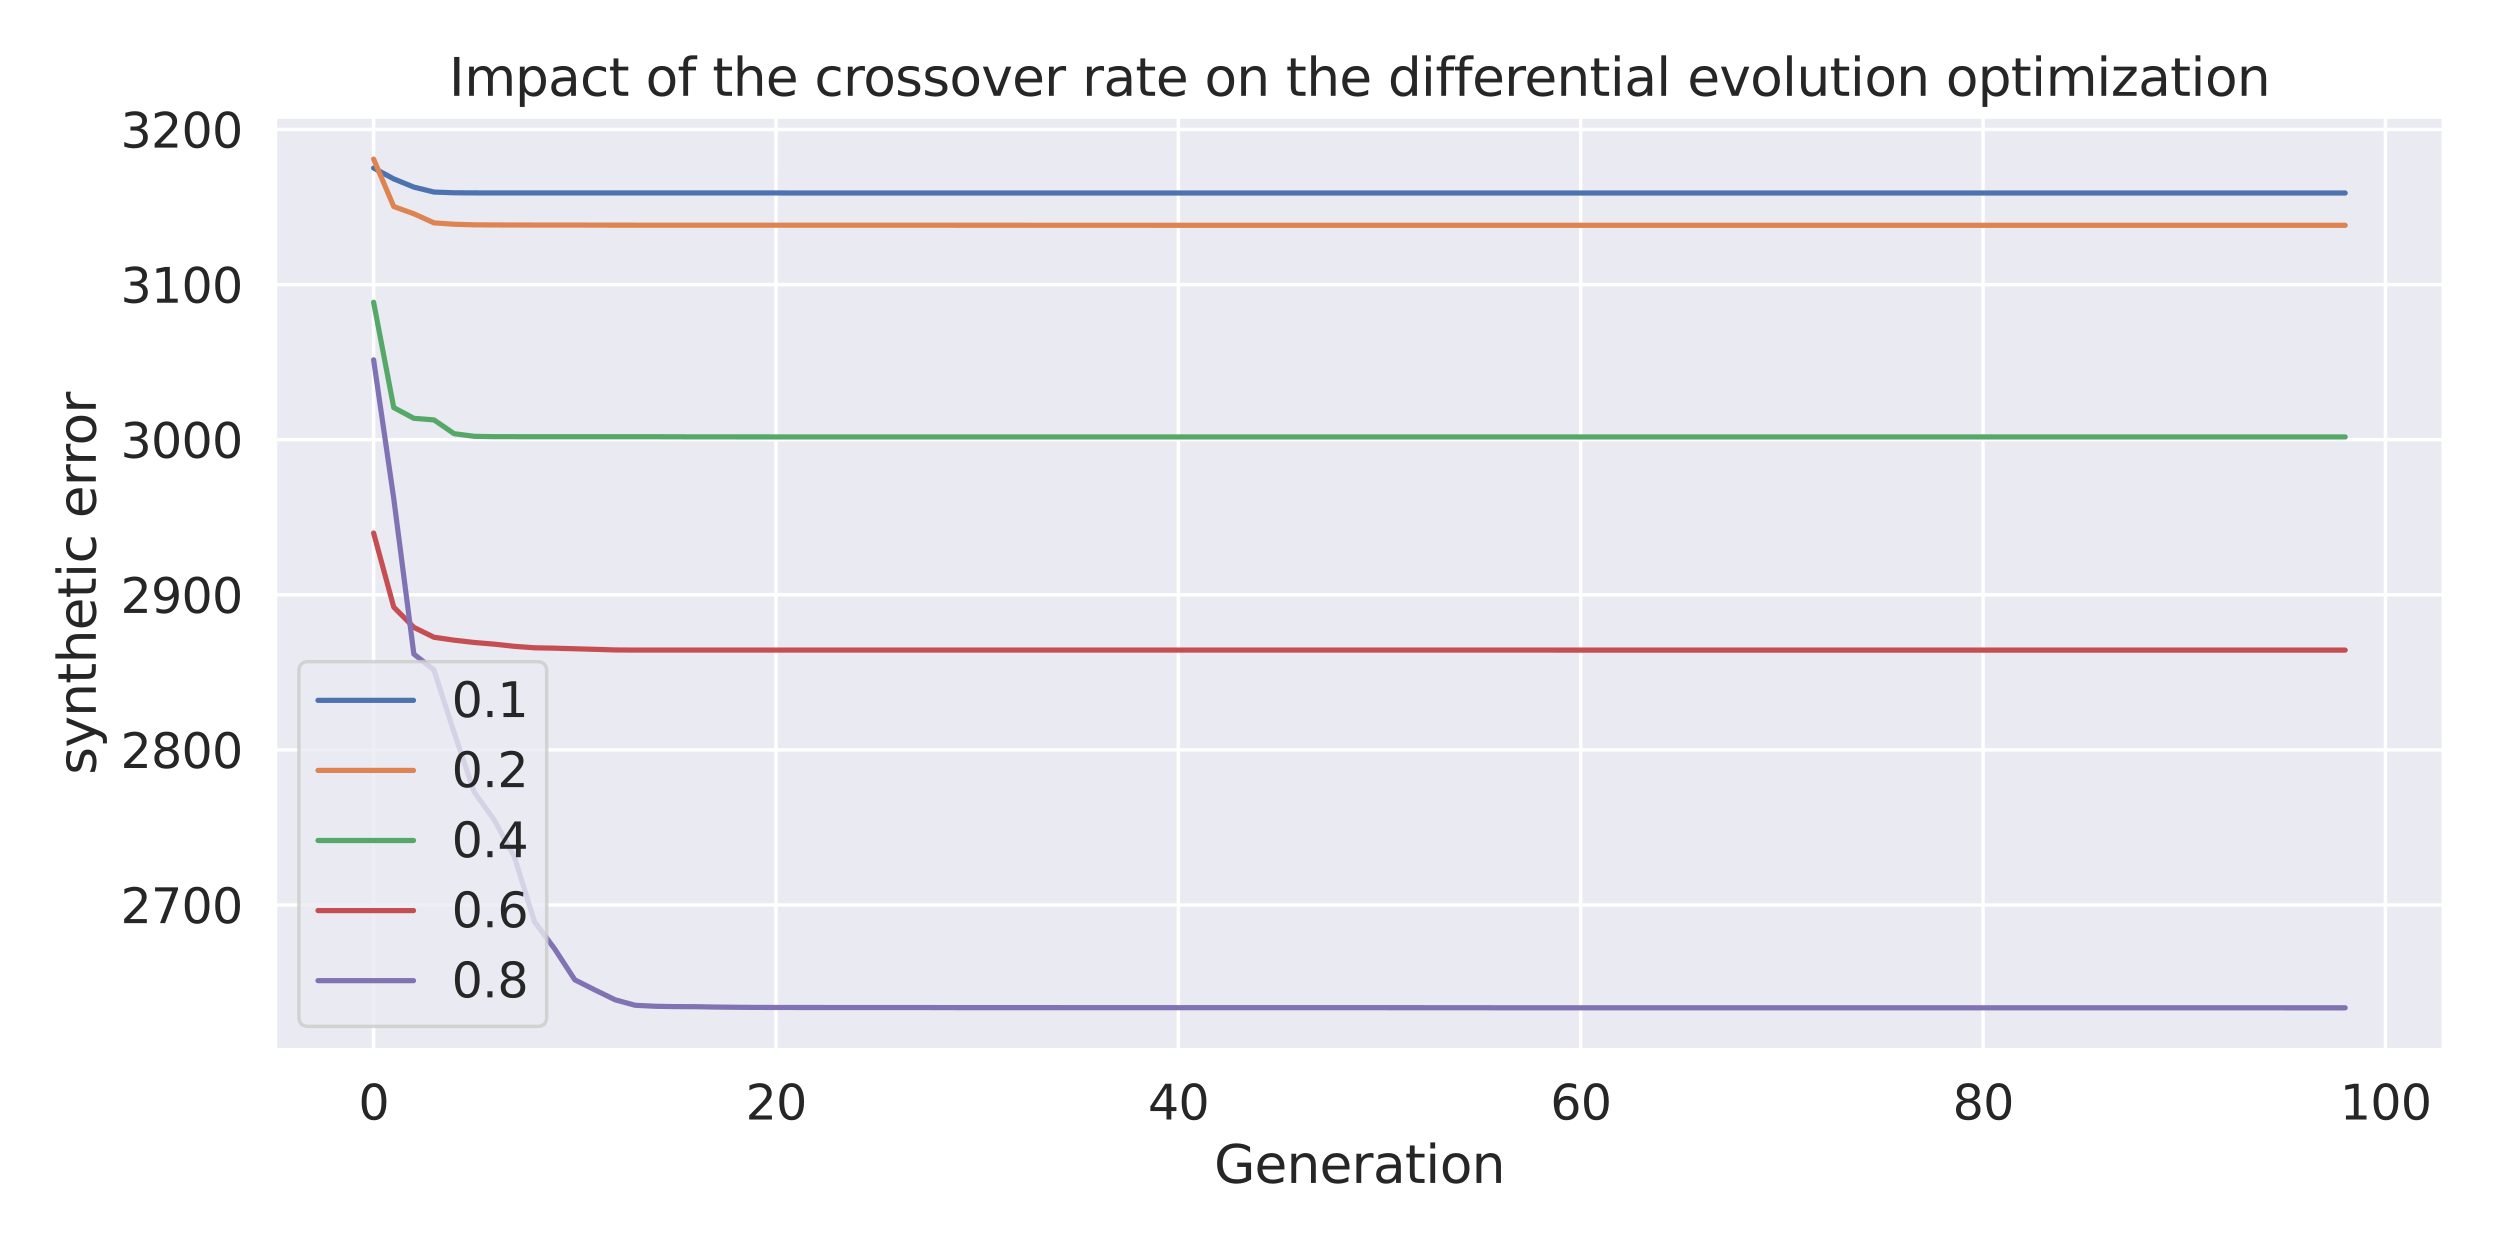 <?xml version="1.0" encoding="utf-8" standalone="no"?>
<!DOCTYPE svg PUBLIC "-//W3C//DTD SVG 1.1//EN"
  "http://www.w3.org/Graphics/SVG/1.1/DTD/svg11.dtd">
<svg xmlns:xlink="http://www.w3.org/1999/xlink" width="720pt" height="360pt" viewBox="0 0 720 360" xmlns="http://www.w3.org/2000/svg" version="1.1">
 <defs>
  <style type="text/css">*{stroke-linejoin: round; stroke-linecap: butt}</style>
 </defs>
 <g id="figure_1">
  <g id="patch_1">
   <path d="M 0 360 
L 720 360 
L 720 0 
L 0 0 
z
" style="fill: #ffffff"/>
  </g>
  <g id="axes_1">
   <g id="patch_2">
    <path d="M 79.211 302.475 
L 703.8 302.475 
L 703.8 33.598 
L 79.211 33.598 
z
" style="fill: #eaeaf2"/>
   </g>
   <g id="matplotlib.axis_1">
    <g id="xtick_1">
     <g id="line2d_1">
      <path d="M 107.601 302.475 
L 107.601 33.598 
" clip-path="url(#p7a3ac0ab77)" style="fill: none; stroke: #ffffff; stroke-linecap: round"/>
     </g>
     <g id="text_1">
      <!-- 0 -->
      <g style="fill: #262626" transform="translate(103.227 322.423) scale(0.138 -0.138)">
       <defs>
        <path id="DejaVuSans-30" d="M 2034 4250 
Q 1547 4250 1301 3770 
Q 1056 3291 1056 2328 
Q 1056 1369 1301 889 
Q 1547 409 2034 409 
Q 2525 409 2770 889 
Q 3016 1369 3016 2328 
Q 3016 3291 2770 3770 
Q 2525 4250 2034 4250 
z
M 2034 4750 
Q 2819 4750 3233 4129 
Q 3647 3509 3647 2328 
Q 3647 1150 3233 529 
Q 2819 -91 2034 -91 
Q 1250 -91 836 529 
Q 422 1150 422 2328 
Q 422 3509 836 4129 
Q 1250 4750 2034 4750 
z
" transform="scale(0.016)"/>
       </defs>
       <use xlink:href="#DejaVuSans-30"/>
      </g>
     </g>
    </g>
    <g id="xtick_2">
     <g id="line2d_2">
      <path d="M 223.481 302.475 
L 223.481 33.598 
" clip-path="url(#p7a3ac0ab77)" style="fill: none; stroke: #ffffff; stroke-linecap: round"/>
     </g>
     <g id="text_2">
      <!-- 20 -->
      <g style="fill: #262626" transform="translate(214.732 322.423) scale(0.138 -0.138)">
       <defs>
        <path id="DejaVuSans-32" d="M 1228 531 
L 3431 531 
L 3431 0 
L 469 0 
L 469 531 
Q 828 903 1448 1529 
Q 2069 2156 2228 2338 
Q 2531 2678 2651 2914 
Q 2772 3150 2772 3378 
Q 2772 3750 2511 3984 
Q 2250 4219 1831 4219 
Q 1534 4219 1204 4116 
Q 875 4013 500 3803 
L 500 4441 
Q 881 4594 1212 4672 
Q 1544 4750 1819 4750 
Q 2544 4750 2975 4387 
Q 3406 4025 3406 3419 
Q 3406 3131 3298 2873 
Q 3191 2616 2906 2266 
Q 2828 2175 2409 1742 
Q 1991 1309 1228 531 
z
" transform="scale(0.016)"/>
       </defs>
       <use xlink:href="#DejaVuSans-32"/>
       <use xlink:href="#DejaVuSans-30" x="63.623"/>
      </g>
     </g>
    </g>
    <g id="xtick_3">
     <g id="line2d_3">
      <path d="M 339.36 302.475 
L 339.36 33.598 
" clip-path="url(#p7a3ac0ab77)" style="fill: none; stroke: #ffffff; stroke-linecap: round"/>
     </g>
     <g id="text_3">
      <!-- 40 -->
      <g style="fill: #262626" transform="translate(330.611 322.423) scale(0.138 -0.138)">
       <defs>
        <path id="DejaVuSans-34" d="M 2419 4116 
L 825 1625 
L 2419 1625 
L 2419 4116 
z
M 2253 4666 
L 3047 4666 
L 3047 1625 
L 3713 1625 
L 3713 1100 
L 3047 1100 
L 3047 0 
L 2419 0 
L 2419 1100 
L 313 1100 
L 313 1709 
L 2253 4666 
z
" transform="scale(0.016)"/>
       </defs>
       <use xlink:href="#DejaVuSans-34"/>
       <use xlink:href="#DejaVuSans-30" x="63.623"/>
      </g>
     </g>
    </g>
    <g id="xtick_4">
     <g id="line2d_4">
      <path d="M 455.239 302.475 
L 455.239 33.598 
" clip-path="url(#p7a3ac0ab77)" style="fill: none; stroke: #ffffff; stroke-linecap: round"/>
     </g>
     <g id="text_4">
      <!-- 60 -->
      <g style="fill: #262626" transform="translate(446.491 322.423) scale(0.138 -0.138)">
       <defs>
        <path id="DejaVuSans-36" d="M 2113 2584 
Q 1688 2584 1439 2293 
Q 1191 2003 1191 1497 
Q 1191 994 1439 701 
Q 1688 409 2113 409 
Q 2538 409 2786 701 
Q 3034 994 3034 1497 
Q 3034 2003 2786 2293 
Q 2538 2584 2113 2584 
z
M 3366 4563 
L 3366 3988 
Q 3128 4100 2886 4159 
Q 2644 4219 2406 4219 
Q 1781 4219 1451 3797 
Q 1122 3375 1075 2522 
Q 1259 2794 1537 2939 
Q 1816 3084 2150 3084 
Q 2853 3084 3261 2657 
Q 3669 2231 3669 1497 
Q 3669 778 3244 343 
Q 2819 -91 2113 -91 
Q 1303 -91 875 529 
Q 447 1150 447 2328 
Q 447 3434 972 4092 
Q 1497 4750 2381 4750 
Q 2619 4750 2861 4703 
Q 3103 4656 3366 4563 
z
" transform="scale(0.016)"/>
       </defs>
       <use xlink:href="#DejaVuSans-36"/>
       <use xlink:href="#DejaVuSans-30" x="63.623"/>
      </g>
     </g>
    </g>
    <g id="xtick_5">
     <g id="line2d_5">
      <path d="M 571.118 302.475 
L 571.118 33.598 
" clip-path="url(#p7a3ac0ab77)" style="fill: none; stroke: #ffffff; stroke-linecap: round"/>
     </g>
     <g id="text_5">
      <!-- 80 -->
      <g style="fill: #262626" transform="translate(562.37 322.423) scale(0.138 -0.138)">
       <defs>
        <path id="DejaVuSans-38" d="M 2034 2216 
Q 1584 2216 1326 1975 
Q 1069 1734 1069 1313 
Q 1069 891 1326 650 
Q 1584 409 2034 409 
Q 2484 409 2743 651 
Q 3003 894 3003 1313 
Q 3003 1734 2745 1975 
Q 2488 2216 2034 2216 
z
M 1403 2484 
Q 997 2584 770 2862 
Q 544 3141 544 3541 
Q 544 4100 942 4425 
Q 1341 4750 2034 4750 
Q 2731 4750 3128 4425 
Q 3525 4100 3525 3541 
Q 3525 3141 3298 2862 
Q 3072 2584 2669 2484 
Q 3125 2378 3379 2068 
Q 3634 1759 3634 1313 
Q 3634 634 3220 271 
Q 2806 -91 2034 -91 
Q 1263 -91 848 271 
Q 434 634 434 1313 
Q 434 1759 690 2068 
Q 947 2378 1403 2484 
z
M 1172 3481 
Q 1172 3119 1398 2916 
Q 1625 2713 2034 2713 
Q 2441 2713 2670 2916 
Q 2900 3119 2900 3481 
Q 2900 3844 2670 4047 
Q 2441 4250 2034 4250 
Q 1625 4250 1398 4047 
Q 1172 3844 1172 3481 
z
" transform="scale(0.016)"/>
       </defs>
       <use xlink:href="#DejaVuSans-38"/>
       <use xlink:href="#DejaVuSans-30" x="63.623"/>
      </g>
     </g>
    </g>
    <g id="xtick_6">
     <g id="line2d_6">
      <path d="M 686.998 302.475 
L 686.998 33.598 
" clip-path="url(#p7a3ac0ab77)" style="fill: none; stroke: #ffffff; stroke-linecap: round"/>
     </g>
     <g id="text_6">
      <!-- 100 -->
      <g style="fill: #262626" transform="translate(673.875 322.423) scale(0.138 -0.138)">
       <defs>
        <path id="DejaVuSans-31" d="M 794 531 
L 1825 531 
L 1825 4091 
L 703 3866 
L 703 4441 
L 1819 4666 
L 2450 4666 
L 2450 531 
L 3481 531 
L 3481 0 
L 794 0 
L 794 531 
z
" transform="scale(0.016)"/>
       </defs>
       <use xlink:href="#DejaVuSans-31"/>
       <use xlink:href="#DejaVuSans-30" x="63.623"/>
       <use xlink:href="#DejaVuSans-30" x="127.246"/>
      </g>
     </g>
    </g>
    <g id="text_7">
     <!-- Generation -->
     <g style="fill: #262626" transform="translate(349.666 340.68) scale(0.15 -0.15)">
      <defs>
       <path id="DejaVuSans-47" d="M 3809 666 
L 3809 1919 
L 2778 1919 
L 2778 2438 
L 4434 2438 
L 4434 434 
Q 4069 175 3628 42 
Q 3188 -91 2688 -91 
Q 1594 -91 976 548 
Q 359 1188 359 2328 
Q 359 3472 976 4111 
Q 1594 4750 2688 4750 
Q 3144 4750 3555 4637 
Q 3966 4525 4313 4306 
L 4313 3634 
Q 3963 3931 3569 4081 
Q 3175 4231 2741 4231 
Q 1884 4231 1454 3753 
Q 1025 3275 1025 2328 
Q 1025 1384 1454 906 
Q 1884 428 2741 428 
Q 3075 428 3337 486 
Q 3600 544 3809 666 
z
" transform="scale(0.016)"/>
       <path id="DejaVuSans-65" d="M 3597 1894 
L 3597 1613 
L 953 1613 
Q 991 1019 1311 708 
Q 1631 397 2203 397 
Q 2534 397 2845 478 
Q 3156 559 3463 722 
L 3463 178 
Q 3153 47 2828 -22 
Q 2503 -91 2169 -91 
Q 1331 -91 842 396 
Q 353 884 353 1716 
Q 353 2575 817 3079 
Q 1281 3584 2069 3584 
Q 2775 3584 3186 3129 
Q 3597 2675 3597 1894 
z
M 3022 2063 
Q 3016 2534 2758 2815 
Q 2500 3097 2075 3097 
Q 1594 3097 1305 2825 
Q 1016 2553 972 2059 
L 3022 2063 
z
" transform="scale(0.016)"/>
       <path id="DejaVuSans-6e" d="M 3513 2113 
L 3513 0 
L 2938 0 
L 2938 2094 
Q 2938 2591 2744 2837 
Q 2550 3084 2163 3084 
Q 1697 3084 1428 2787 
Q 1159 2491 1159 1978 
L 1159 0 
L 581 0 
L 581 3500 
L 1159 3500 
L 1159 2956 
Q 1366 3272 1645 3428 
Q 1925 3584 2291 3584 
Q 2894 3584 3203 3211 
Q 3513 2838 3513 2113 
z
" transform="scale(0.016)"/>
       <path id="DejaVuSans-72" d="M 2631 2963 
Q 2534 3019 2420 3045 
Q 2306 3072 2169 3072 
Q 1681 3072 1420 2755 
Q 1159 2438 1159 1844 
L 1159 0 
L 581 0 
L 581 3500 
L 1159 3500 
L 1159 2956 
Q 1341 3275 1631 3429 
Q 1922 3584 2338 3584 
Q 2397 3584 2469 3576 
Q 2541 3569 2628 3553 
L 2631 2963 
z
" transform="scale(0.016)"/>
       <path id="DejaVuSans-61" d="M 2194 1759 
Q 1497 1759 1228 1600 
Q 959 1441 959 1056 
Q 959 750 1161 570 
Q 1363 391 1709 391 
Q 2188 391 2477 730 
Q 2766 1069 2766 1631 
L 2766 1759 
L 2194 1759 
z
M 3341 1997 
L 3341 0 
L 2766 0 
L 2766 531 
Q 2569 213 2275 61 
Q 1981 -91 1556 -91 
Q 1019 -91 701 211 
Q 384 513 384 1019 
Q 384 1609 779 1909 
Q 1175 2209 1959 2209 
L 2766 2209 
L 2766 2266 
Q 2766 2663 2505 2880 
Q 2244 3097 1772 3097 
Q 1472 3097 1187 3025 
Q 903 2953 641 2809 
L 641 3341 
Q 956 3463 1253 3523 
Q 1550 3584 1831 3584 
Q 2591 3584 2966 3190 
Q 3341 2797 3341 1997 
z
" transform="scale(0.016)"/>
       <path id="DejaVuSans-74" d="M 1172 4494 
L 1172 3500 
L 2356 3500 
L 2356 3053 
L 1172 3053 
L 1172 1153 
Q 1172 725 1289 603 
Q 1406 481 1766 481 
L 2356 481 
L 2356 0 
L 1766 0 
Q 1100 0 847 248 
Q 594 497 594 1153 
L 594 3053 
L 172 3053 
L 172 3500 
L 594 3500 
L 594 4494 
L 1172 4494 
z
" transform="scale(0.016)"/>
       <path id="DejaVuSans-69" d="M 603 3500 
L 1178 3500 
L 1178 0 
L 603 0 
L 603 3500 
z
M 603 4863 
L 1178 4863 
L 1178 4134 
L 603 4134 
L 603 4863 
z
" transform="scale(0.016)"/>
       <path id="DejaVuSans-6f" d="M 1959 3097 
Q 1497 3097 1228 2736 
Q 959 2375 959 1747 
Q 959 1119 1226 758 
Q 1494 397 1959 397 
Q 2419 397 2687 759 
Q 2956 1122 2956 1747 
Q 2956 2369 2687 2733 
Q 2419 3097 1959 3097 
z
M 1959 3584 
Q 2709 3584 3137 3096 
Q 3566 2609 3566 1747 
Q 3566 888 3137 398 
Q 2709 -91 1959 -91 
Q 1206 -91 779 398 
Q 353 888 353 1747 
Q 353 2609 779 3096 
Q 1206 3584 1959 3584 
z
" transform="scale(0.016)"/>
      </defs>
      <use xlink:href="#DejaVuSans-47"/>
      <use xlink:href="#DejaVuSans-65" x="77.49"/>
      <use xlink:href="#DejaVuSans-6e" x="139.014"/>
      <use xlink:href="#DejaVuSans-65" x="202.393"/>
      <use xlink:href="#DejaVuSans-72" x="263.916"/>
      <use xlink:href="#DejaVuSans-61" x="305.029"/>
      <use xlink:href="#DejaVuSans-74" x="366.309"/>
      <use xlink:href="#DejaVuSans-69" x="405.518"/>
      <use xlink:href="#DejaVuSans-6f" x="433.301"/>
      <use xlink:href="#DejaVuSans-6e" x="494.482"/>
     </g>
    </g>
   </g>
   <g id="matplotlib.axis_2">
    <g id="ytick_1">
     <g id="line2d_7">
      <path d="M 79.211 260.636 
L 703.8 260.636 
" clip-path="url(#p7a3ac0ab77)" style="fill: none; stroke: #ffffff; stroke-linecap: round"/>
     </g>
     <g id="text_8">
      <!-- 2700 -->
      <g style="fill: #262626" transform="translate(34.717 265.86) scale(0.138 -0.138)">
       <defs>
        <path id="DejaVuSans-37" d="M 525 4666 
L 3525 4666 
L 3525 4397 
L 1831 0 
L 1172 0 
L 2766 4134 
L 525 4134 
L 525 4666 
z
" transform="scale(0.016)"/>
       </defs>
       <use xlink:href="#DejaVuSans-32"/>
       <use xlink:href="#DejaVuSans-37" x="63.623"/>
       <use xlink:href="#DejaVuSans-30" x="127.246"/>
       <use xlink:href="#DejaVuSans-30" x="190.869"/>
      </g>
     </g>
    </g>
    <g id="ytick_2">
     <g id="line2d_8">
      <path d="M 79.211 215.967 
L 703.8 215.967 
" clip-path="url(#p7a3ac0ab77)" style="fill: none; stroke: #ffffff; stroke-linecap: round"/>
     </g>
     <g id="text_9">
      <!-- 2800 -->
      <g style="fill: #262626" transform="translate(34.717 221.191) scale(0.138 -0.138)">
       <use xlink:href="#DejaVuSans-32"/>
       <use xlink:href="#DejaVuSans-38" x="63.623"/>
       <use xlink:href="#DejaVuSans-30" x="127.246"/>
       <use xlink:href="#DejaVuSans-30" x="190.869"/>
      </g>
     </g>
    </g>
    <g id="ytick_3">
     <g id="line2d_9">
      <path d="M 79.211 171.298 
L 703.8 171.298 
" clip-path="url(#p7a3ac0ab77)" style="fill: none; stroke: #ffffff; stroke-linecap: round"/>
     </g>
     <g id="text_10">
      <!-- 2900 -->
      <g style="fill: #262626" transform="translate(34.717 176.522) scale(0.138 -0.138)">
       <defs>
        <path id="DejaVuSans-39" d="M 703 97 
L 703 672 
Q 941 559 1184 500 
Q 1428 441 1663 441 
Q 2288 441 2617 861 
Q 2947 1281 2994 2138 
Q 2813 1869 2534 1725 
Q 2256 1581 1919 1581 
Q 1219 1581 811 2004 
Q 403 2428 403 3163 
Q 403 3881 828 4315 
Q 1253 4750 1959 4750 
Q 2769 4750 3195 4129 
Q 3622 3509 3622 2328 
Q 3622 1225 3098 567 
Q 2575 -91 1691 -91 
Q 1453 -91 1209 -44 
Q 966 3 703 97 
z
M 1959 2075 
Q 2384 2075 2632 2365 
Q 2881 2656 2881 3163 
Q 2881 3666 2632 3958 
Q 2384 4250 1959 4250 
Q 1534 4250 1286 3958 
Q 1038 3666 1038 3163 
Q 1038 2656 1286 2365 
Q 1534 2075 1959 2075 
z
" transform="scale(0.016)"/>
       </defs>
       <use xlink:href="#DejaVuSans-32"/>
       <use xlink:href="#DejaVuSans-39" x="63.623"/>
       <use xlink:href="#DejaVuSans-30" x="127.246"/>
       <use xlink:href="#DejaVuSans-30" x="190.869"/>
      </g>
     </g>
    </g>
    <g id="ytick_4">
     <g id="line2d_10">
      <path d="M 79.211 126.63 
L 703.8 126.63 
" clip-path="url(#p7a3ac0ab77)" style="fill: none; stroke: #ffffff; stroke-linecap: round"/>
     </g>
     <g id="text_11">
      <!-- 3000 -->
      <g style="fill: #262626" transform="translate(34.717 131.854) scale(0.138 -0.138)">
       <defs>
        <path id="DejaVuSans-33" d="M 2597 2516 
Q 3050 2419 3304 2112 
Q 3559 1806 3559 1356 
Q 3559 666 3084 287 
Q 2609 -91 1734 -91 
Q 1441 -91 1130 -33 
Q 819 25 488 141 
L 488 750 
Q 750 597 1062 519 
Q 1375 441 1716 441 
Q 2309 441 2620 675 
Q 2931 909 2931 1356 
Q 2931 1769 2642 2001 
Q 2353 2234 1838 2234 
L 1294 2234 
L 1294 2753 
L 1863 2753 
Q 2328 2753 2575 2939 
Q 2822 3125 2822 3475 
Q 2822 3834 2567 4026 
Q 2313 4219 1838 4219 
Q 1578 4219 1281 4162 
Q 984 4106 628 3988 
L 628 4550 
Q 988 4650 1302 4700 
Q 1616 4750 1894 4750 
Q 2613 4750 3031 4423 
Q 3450 4097 3450 3541 
Q 3450 3153 3228 2886 
Q 3006 2619 2597 2516 
z
" transform="scale(0.016)"/>
       </defs>
       <use xlink:href="#DejaVuSans-33"/>
       <use xlink:href="#DejaVuSans-30" x="63.623"/>
       <use xlink:href="#DejaVuSans-30" x="127.246"/>
       <use xlink:href="#DejaVuSans-30" x="190.869"/>
      </g>
     </g>
    </g>
    <g id="ytick_5">
     <g id="line2d_11">
      <path d="M 79.211 81.961 
L 703.8 81.961 
" clip-path="url(#p7a3ac0ab77)" style="fill: none; stroke: #ffffff; stroke-linecap: round"/>
     </g>
     <g id="text_12">
      <!-- 3100 -->
      <g style="fill: #262626" transform="translate(34.717 87.185) scale(0.138 -0.138)">
       <use xlink:href="#DejaVuSans-33"/>
       <use xlink:href="#DejaVuSans-31" x="63.623"/>
       <use xlink:href="#DejaVuSans-30" x="127.246"/>
       <use xlink:href="#DejaVuSans-30" x="190.869"/>
      </g>
     </g>
    </g>
    <g id="ytick_6">
     <g id="line2d_12">
      <path d="M 79.211 37.293 
L 703.8 37.293 
" clip-path="url(#p7a3ac0ab77)" style="fill: none; stroke: #ffffff; stroke-linecap: round"/>
     </g>
     <g id="text_13">
      <!-- 3200 -->
      <g style="fill: #262626" transform="translate(34.717 42.517) scale(0.138 -0.138)">
       <use xlink:href="#DejaVuSans-33"/>
       <use xlink:href="#DejaVuSans-32" x="63.623"/>
       <use xlink:href="#DejaVuSans-30" x="127.246"/>
       <use xlink:href="#DejaVuSans-30" x="190.869"/>
      </g>
     </g>
    </g>
    <g id="text_14">
     <!-- synthetic error -->
     <g style="fill: #262626" transform="translate(27.598 223.129) rotate(-90) scale(0.15 -0.15)">
      <defs>
       <path id="DejaVuSans-73" d="M 2834 3397 
L 2834 2853 
Q 2591 2978 2328 3040 
Q 2066 3103 1784 3103 
Q 1356 3103 1142 2972 
Q 928 2841 928 2578 
Q 928 2378 1081 2264 
Q 1234 2150 1697 2047 
L 1894 2003 
Q 2506 1872 2764 1633 
Q 3022 1394 3022 966 
Q 3022 478 2636 193 
Q 2250 -91 1575 -91 
Q 1294 -91 989 -36 
Q 684 19 347 128 
L 347 722 
Q 666 556 975 473 
Q 1284 391 1588 391 
Q 1994 391 2212 530 
Q 2431 669 2431 922 
Q 2431 1156 2273 1281 
Q 2116 1406 1581 1522 
L 1381 1569 
Q 847 1681 609 1914 
Q 372 2147 372 2553 
Q 372 3047 722 3315 
Q 1072 3584 1716 3584 
Q 2034 3584 2315 3537 
Q 2597 3491 2834 3397 
z
" transform="scale(0.016)"/>
       <path id="DejaVuSans-79" d="M 2059 -325 
Q 1816 -950 1584 -1140 
Q 1353 -1331 966 -1331 
L 506 -1331 
L 506 -850 
L 844 -850 
Q 1081 -850 1212 -737 
Q 1344 -625 1503 -206 
L 1606 56 
L 191 3500 
L 800 3500 
L 1894 763 
L 2988 3500 
L 3597 3500 
L 2059 -325 
z
" transform="scale(0.016)"/>
       <path id="DejaVuSans-68" d="M 3513 2113 
L 3513 0 
L 2938 0 
L 2938 2094 
Q 2938 2591 2744 2837 
Q 2550 3084 2163 3084 
Q 1697 3084 1428 2787 
Q 1159 2491 1159 1978 
L 1159 0 
L 581 0 
L 581 4863 
L 1159 4863 
L 1159 2956 
Q 1366 3272 1645 3428 
Q 1925 3584 2291 3584 
Q 2894 3584 3203 3211 
Q 3513 2838 3513 2113 
z
" transform="scale(0.016)"/>
       <path id="DejaVuSans-63" d="M 3122 3366 
L 3122 2828 
Q 2878 2963 2633 3030 
Q 2388 3097 2138 3097 
Q 1578 3097 1268 2742 
Q 959 2388 959 1747 
Q 959 1106 1268 751 
Q 1578 397 2138 397 
Q 2388 397 2633 464 
Q 2878 531 3122 666 
L 3122 134 
Q 2881 22 2623 -34 
Q 2366 -91 2075 -91 
Q 1284 -91 818 406 
Q 353 903 353 1747 
Q 353 2603 823 3093 
Q 1294 3584 2113 3584 
Q 2378 3584 2631 3529 
Q 2884 3475 3122 3366 
z
" transform="scale(0.016)"/>
       <path id="DejaVuSans-20" transform="scale(0.016)"/>
      </defs>
      <use xlink:href="#DejaVuSans-73"/>
      <use xlink:href="#DejaVuSans-79" x="52.1"/>
      <use xlink:href="#DejaVuSans-6e" x="111.279"/>
      <use xlink:href="#DejaVuSans-74" x="174.658"/>
      <use xlink:href="#DejaVuSans-68" x="213.867"/>
      <use xlink:href="#DejaVuSans-65" x="277.246"/>
      <use xlink:href="#DejaVuSans-74" x="338.77"/>
      <use xlink:href="#DejaVuSans-69" x="377.979"/>
      <use xlink:href="#DejaVuSans-63" x="405.762"/>
      <use xlink:href="#DejaVuSans-20" x="460.742"/>
      <use xlink:href="#DejaVuSans-65" x="492.529"/>
      <use xlink:href="#DejaVuSans-72" x="554.053"/>
      <use xlink:href="#DejaVuSans-72" x="593.416"/>
      <use xlink:href="#DejaVuSans-6f" x="632.279"/>
      <use xlink:href="#DejaVuSans-72" x="693.461"/>
     </g>
    </g>
   </g>
   <g id="line2d_13">
    <path d="M 107.601 48.392 
L 113.395 51.528 
L 119.189 53.888 
L 124.983 55.311 
L 130.777 55.521 
L 136.571 55.554 
L 142.365 55.571 
L 148.159 55.571 
L 153.953 55.571 
L 159.747 55.571 
L 165.541 55.571 
L 171.335 55.571 
L 177.129 55.571 
L 182.923 55.571 
L 188.717 55.571 
L 194.511 55.571 
L 200.305 55.571 
L 206.099 55.571 
L 211.893 55.571 
L 217.687 55.571 
L 223.481 55.571 
L 229.275 55.581 
L 235.069 55.581 
L 240.862 55.581 
L 246.656 55.581 
L 252.45 55.581 
L 258.244 55.581 
L 264.038 55.581 
L 269.832 55.581 
L 275.626 55.581 
L 281.42 55.581 
L 287.214 55.581 
L 293.008 55.581 
L 298.802 55.581 
L 304.596 55.581 
L 310.39 55.581 
L 316.184 55.581 
L 321.978 55.581 
L 327.772 55.581 
L 333.566 55.581 
L 339.36 55.581 
L 345.154 55.581 
L 350.948 55.581 
L 356.742 55.581 
L 362.536 55.581 
L 368.33 55.581 
L 374.124 55.581 
L 379.918 55.581 
L 385.712 55.581 
L 391.505 55.581 
L 397.299 55.581 
L 403.093 55.581 
L 408.887 55.581 
L 414.681 55.581 
L 420.475 55.581 
L 426.269 55.581 
L 432.063 55.581 
L 437.857 55.581 
L 443.651 55.581 
L 449.445 55.581 
L 455.239 55.581 
L 461.033 55.581 
L 466.827 55.581 
L 472.621 55.581 
L 478.415 55.581 
L 484.209 55.581 
L 490.003 55.581 
L 495.797 55.581 
L 501.591 55.581 
L 507.385 55.581 
L 513.179 55.581 
L 518.973 55.581 
L 524.767 55.581 
L 530.561 55.581 
L 536.355 55.581 
L 542.148 55.581 
L 547.942 55.581 
L 553.736 55.581 
L 559.53 55.581 
L 565.324 55.581 
L 571.118 55.581 
L 576.912 55.581 
L 582.706 55.581 
L 588.5 55.586 
L 594.294 55.586 
L 600.088 55.586 
L 605.882 55.586 
L 611.676 55.586 
L 617.47 55.586 
L 623.264 55.586 
L 629.058 55.586 
L 634.852 55.586 
L 640.646 55.586 
L 646.44 55.586 
L 652.234 55.586 
L 658.028 55.586 
L 663.822 55.586 
L 669.616 55.586 
L 675.41 55.586 
" clip-path="url(#p7a3ac0ab77)" style="fill: none; stroke: #4c72b0; stroke-width: 1.5; stroke-linecap: round"/>
   </g>
   <g id="line2d_14">
    <path d="M 107.601 45.819 
L 113.395 59.486 
L 119.189 61.575 
L 124.983 64.189 
L 130.777 64.585 
L 136.571 64.753 
L 142.365 64.784 
L 148.159 64.799 
L 153.953 64.813 
L 159.747 64.813 
L 165.541 64.815 
L 171.335 64.84 
L 177.129 64.849 
L 182.923 64.849 
L 188.717 64.853 
L 194.511 64.853 
L 200.305 64.853 
L 206.099 64.853 
L 211.893 64.853 
L 217.687 64.853 
L 223.481 64.853 
L 229.275 64.855 
L 235.069 64.855 
L 240.862 64.855 
L 246.656 64.855 
L 252.45 64.855 
L 258.244 64.855 
L 264.038 64.855 
L 269.832 64.855 
L 275.626 64.867 
L 281.42 64.867 
L 287.214 64.867 
L 293.008 64.867 
L 298.802 64.871 
L 304.596 64.871 
L 310.39 64.871 
L 316.184 64.871 
L 321.978 64.871 
L 327.772 64.88 
L 333.566 64.888 
L 339.36 64.888 
L 345.154 64.888 
L 350.948 64.888 
L 356.742 64.888 
L 362.536 64.888 
L 368.33 64.888 
L 374.124 64.888 
L 379.918 64.888 
L 385.712 64.888 
L 391.505 64.888 
L 397.299 64.888 
L 403.093 64.888 
L 408.887 64.888 
L 414.681 64.888 
L 420.475 64.888 
L 426.269 64.888 
L 432.063 64.888 
L 437.857 64.888 
L 443.651 64.888 
L 449.445 64.888 
L 455.239 64.888 
L 461.033 64.888 
L 466.827 64.888 
L 472.621 64.888 
L 478.415 64.888 
L 484.209 64.888 
L 490.003 64.888 
L 495.797 64.888 
L 501.591 64.888 
L 507.385 64.888 
L 513.179 64.888 
L 518.973 64.888 
L 524.767 64.888 
L 530.561 64.888 
L 536.355 64.888 
L 542.148 64.888 
L 547.942 64.888 
L 553.736 64.888 
L 559.53 64.888 
L 565.324 64.888 
L 571.118 64.888 
L 576.912 64.888 
L 582.706 64.888 
L 588.5 64.888 
L 594.294 64.888 
L 600.088 64.888 
L 605.882 64.888 
L 611.676 64.888 
L 617.47 64.888 
L 623.264 64.888 
L 629.058 64.888 
L 634.852 64.888 
L 640.646 64.888 
L 646.44 64.888 
L 652.234 64.888 
L 658.028 64.888 
L 663.822 64.888 
L 669.616 64.888 
L 675.41 64.888 
" clip-path="url(#p7a3ac0ab77)" style="fill: none; stroke: #dd8452; stroke-width: 1.5; stroke-linecap: round"/>
   </g>
   <g id="line2d_15">
    <path d="M 107.601 87.053 
L 113.395 117.381 
L 119.189 120.477 
L 124.983 120.935 
L 130.777 124.901 
L 136.571 125.659 
L 142.365 125.767 
L 148.159 125.767 
L 153.953 125.785 
L 159.747 125.785 
L 165.541 125.785 
L 171.335 125.785 
L 177.129 125.785 
L 182.923 125.785 
L 188.717 125.785 
L 194.511 125.796 
L 200.305 125.823 
L 206.099 125.823 
L 211.893 125.826 
L 217.687 125.826 
L 223.481 125.83 
L 229.275 125.83 
L 235.069 125.83 
L 240.862 125.83 
L 246.656 125.83 
L 252.45 125.83 
L 258.244 125.83 
L 264.038 125.83 
L 269.832 125.83 
L 275.626 125.83 
L 281.42 125.83 
L 287.214 125.83 
L 293.008 125.83 
L 298.802 125.83 
L 304.596 125.83 
L 310.39 125.83 
L 316.184 125.83 
L 321.978 125.83 
L 327.772 125.83 
L 333.566 125.83 
L 339.36 125.83 
L 345.154 125.83 
L 350.948 125.83 
L 356.742 125.834 
L 362.536 125.834 
L 368.33 125.834 
L 374.124 125.834 
L 379.918 125.834 
L 385.712 125.834 
L 391.505 125.834 
L 397.299 125.834 
L 403.093 125.834 
L 408.887 125.834 
L 414.681 125.834 
L 420.475 125.834 
L 426.269 125.834 
L 432.063 125.834 
L 437.857 125.834 
L 443.651 125.834 
L 449.445 125.834 
L 455.239 125.834 
L 461.033 125.834 
L 466.827 125.834 
L 472.621 125.834 
L 478.415 125.834 
L 484.209 125.834 
L 490.003 125.841 
L 495.797 125.841 
L 501.591 125.841 
L 507.385 125.841 
L 513.179 125.841 
L 518.973 125.841 
L 524.767 125.841 
L 530.561 125.841 
L 536.355 125.841 
L 542.148 125.841 
L 547.942 125.841 
L 553.736 125.841 
L 559.53 125.841 
L 565.324 125.841 
L 571.118 125.841 
L 576.912 125.841 
L 582.706 125.841 
L 588.5 125.841 
L 594.294 125.841 
L 600.088 125.841 
L 605.882 125.841 
L 611.676 125.841 
L 617.47 125.841 
L 623.264 125.841 
L 629.058 125.841 
L 634.852 125.841 
L 640.646 125.841 
L 646.44 125.841 
L 652.234 125.841 
L 658.028 125.841 
L 663.822 125.841 
L 669.616 125.841 
L 675.41 125.841 
" clip-path="url(#p7a3ac0ab77)" style="fill: none; stroke: #55a868; stroke-width: 1.5; stroke-linecap: round"/>
   </g>
   <g id="line2d_16">
    <path d="M 107.601 153.5 
L 113.395 174.845 
L 119.189 180.687 
L 124.983 183.535 
L 130.777 184.368 
L 136.571 185.032 
L 142.365 185.517 
L 148.159 186.146 
L 153.953 186.567 
L 159.747 186.675 
L 165.541 186.846 
L 171.335 187.005 
L 177.129 187.187 
L 182.923 187.223 
L 188.717 187.223 
L 194.511 187.223 
L 200.305 187.223 
L 206.099 187.223 
L 211.893 187.223 
L 217.687 187.223 
L 223.481 187.223 
L 229.275 187.223 
L 235.069 187.223 
L 240.862 187.223 
L 246.656 187.223 
L 252.45 187.223 
L 258.244 187.223 
L 264.038 187.223 
L 269.832 187.223 
L 275.626 187.223 
L 281.42 187.223 
L 287.214 187.223 
L 293.008 187.223 
L 298.802 187.223 
L 304.596 187.223 
L 310.39 187.223 
L 316.184 187.223 
L 321.978 187.223 
L 327.772 187.223 
L 333.566 187.223 
L 339.36 187.223 
L 345.154 187.223 
L 350.948 187.223 
L 356.742 187.223 
L 362.536 187.223 
L 368.33 187.223 
L 374.124 187.223 
L 379.918 187.223 
L 385.712 187.223 
L 391.505 187.223 
L 397.299 187.223 
L 403.093 187.223 
L 408.887 187.223 
L 414.681 187.223 
L 420.475 187.223 
L 426.269 187.223 
L 432.063 187.223 
L 437.857 187.223 
L 443.651 187.223 
L 449.445 187.229 
L 455.239 187.229 
L 461.033 187.229 
L 466.827 187.229 
L 472.621 187.229 
L 478.415 187.229 
L 484.209 187.229 
L 490.003 187.229 
L 495.797 187.229 
L 501.591 187.229 
L 507.385 187.229 
L 513.179 187.229 
L 518.973 187.229 
L 524.767 187.229 
L 530.561 187.229 
L 536.355 187.229 
L 542.148 187.229 
L 547.942 187.229 
L 553.736 187.229 
L 559.53 187.229 
L 565.324 187.229 
L 571.118 187.229 
L 576.912 187.229 
L 582.706 187.229 
L 588.5 187.229 
L 594.294 187.229 
L 600.088 187.229 
L 605.882 187.229 
L 611.676 187.229 
L 617.47 187.229 
L 623.264 187.229 
L 629.058 187.229 
L 634.852 187.229 
L 640.646 187.229 
L 646.44 187.229 
L 652.234 187.229 
L 658.028 187.229 
L 663.822 187.229 
L 669.616 187.229 
L 675.41 187.229 
" clip-path="url(#p7a3ac0ab77)" style="fill: none; stroke: #c44e52; stroke-width: 1.5; stroke-linecap: round"/>
   </g>
   <g id="line2d_17">
    <path d="M 107.601 103.63 
L 113.395 143.544 
L 119.189 188.369 
L 124.983 192.959 
L 130.777 210.954 
L 136.571 228.119 
L 142.365 236.2 
L 148.159 246.827 
L 153.953 265.48 
L 159.747 273.287 
L 165.541 282.189 
L 171.335 285.108 
L 177.129 287.932 
L 182.923 289.519 
L 188.717 289.808 
L 194.511 289.903 
L 200.305 289.928 
L 206.099 290.033 
L 211.893 290.095 
L 217.687 290.135 
L 223.481 290.145 
L 229.275 290.16 
L 235.069 290.16 
L 240.862 290.165 
L 246.656 290.165 
L 252.45 290.165 
L 258.244 290.171 
L 264.038 290.171 
L 269.832 290.18 
L 275.626 290.198 
L 281.42 290.198 
L 287.214 290.198 
L 293.008 290.198 
L 298.802 290.198 
L 304.596 290.198 
L 310.39 290.206 
L 316.184 290.206 
L 321.978 290.206 
L 327.772 290.206 
L 333.566 290.206 
L 339.36 290.206 
L 345.154 290.206 
L 350.948 290.206 
L 356.742 290.206 
L 362.536 290.206 
L 368.33 290.206 
L 374.124 290.215 
L 379.918 290.215 
L 385.712 290.215 
L 391.505 290.215 
L 397.299 290.215 
L 403.093 290.217 
L 408.887 290.217 
L 414.681 290.225 
L 420.475 290.229 
L 426.269 290.229 
L 432.063 290.243 
L 437.857 290.243 
L 443.651 290.243 
L 449.445 290.243 
L 455.239 290.247 
L 461.033 290.247 
L 466.827 290.247 
L 472.621 290.247 
L 478.415 290.247 
L 484.209 290.247 
L 490.003 290.247 
L 495.797 290.252 
L 501.591 290.252 
L 507.385 290.252 
L 513.179 290.252 
L 518.973 290.252 
L 524.767 290.252 
L 530.561 290.252 
L 536.355 290.252 
L 542.148 290.252 
L 547.942 290.252 
L 553.736 290.252 
L 559.53 290.252 
L 565.324 290.252 
L 571.118 290.252 
L 576.912 290.252 
L 582.706 290.252 
L 588.5 290.252 
L 594.294 290.252 
L 600.088 290.252 
L 605.882 290.252 
L 611.676 290.252 
L 617.47 290.252 
L 623.264 290.252 
L 629.058 290.252 
L 634.852 290.252 
L 640.646 290.252 
L 646.44 290.252 
L 652.234 290.252 
L 658.028 290.254 
L 663.822 290.254 
L 669.616 290.254 
L 675.41 290.254 
" clip-path="url(#p7a3ac0ab77)" style="fill: none; stroke: #8172b3; stroke-width: 1.5; stroke-linecap: round"/>
   </g>
   <g id="patch_3">
    <path d="M 79.211 302.475 
L 79.211 33.598 
" style="fill: none; stroke: #ffffff; stroke-width: 1.25; stroke-linejoin: miter; stroke-linecap: square"/>
   </g>
   <g id="patch_4">
    <path d="M 703.8 302.475 
L 703.8 33.598 
" style="fill: none; stroke: #ffffff; stroke-width: 1.25; stroke-linejoin: miter; stroke-linecap: square"/>
   </g>
   <g id="patch_5">
    <path d="M 79.211 302.475 
L 703.8 302.475 
" style="fill: none; stroke: #ffffff; stroke-width: 1.25; stroke-linejoin: miter; stroke-linecap: square"/>
   </g>
   <g id="patch_6">
    <path d="M 79.211 33.598 
L 703.8 33.598 
" style="fill: none; stroke: #ffffff; stroke-width: 1.25; stroke-linejoin: miter; stroke-linecap: square"/>
   </g>
   <g id="text_15">
    <!-- Impact of the crossover rate on the differential evolution optimization -->
    <g style="fill: #262626" transform="translate(129.29 27.598) scale(0.15 -0.15)">
     <defs>
      <path id="DejaVuSans-49" d="M 628 4666 
L 1259 4666 
L 1259 0 
L 628 0 
L 628 4666 
z
" transform="scale(0.016)"/>
      <path id="DejaVuSans-6d" d="M 3328 2828 
Q 3544 3216 3844 3400 
Q 4144 3584 4550 3584 
Q 5097 3584 5394 3201 
Q 5691 2819 5691 2113 
L 5691 0 
L 5113 0 
L 5113 2094 
Q 5113 2597 4934 2840 
Q 4756 3084 4391 3084 
Q 3944 3084 3684 2787 
Q 3425 2491 3425 1978 
L 3425 0 
L 2847 0 
L 2847 2094 
Q 2847 2600 2669 2842 
Q 2491 3084 2119 3084 
Q 1678 3084 1418 2786 
Q 1159 2488 1159 1978 
L 1159 0 
L 581 0 
L 581 3500 
L 1159 3500 
L 1159 2956 
Q 1356 3278 1631 3431 
Q 1906 3584 2284 3584 
Q 2666 3584 2933 3390 
Q 3200 3197 3328 2828 
z
" transform="scale(0.016)"/>
      <path id="DejaVuSans-70" d="M 1159 525 
L 1159 -1331 
L 581 -1331 
L 581 3500 
L 1159 3500 
L 1159 2969 
Q 1341 3281 1617 3432 
Q 1894 3584 2278 3584 
Q 2916 3584 3314 3078 
Q 3713 2572 3713 1747 
Q 3713 922 3314 415 
Q 2916 -91 2278 -91 
Q 1894 -91 1617 61 
Q 1341 213 1159 525 
z
M 3116 1747 
Q 3116 2381 2855 2742 
Q 2594 3103 2138 3103 
Q 1681 3103 1420 2742 
Q 1159 2381 1159 1747 
Q 1159 1113 1420 752 
Q 1681 391 2138 391 
Q 2594 391 2855 752 
Q 3116 1113 3116 1747 
z
" transform="scale(0.016)"/>
      <path id="DejaVuSans-66" d="M 2375 4863 
L 2375 4384 
L 1825 4384 
Q 1516 4384 1395 4259 
Q 1275 4134 1275 3809 
L 1275 3500 
L 2222 3500 
L 2222 3053 
L 1275 3053 
L 1275 0 
L 697 0 
L 697 3053 
L 147 3053 
L 147 3500 
L 697 3500 
L 697 3744 
Q 697 4328 969 4595 
Q 1241 4863 1831 4863 
L 2375 4863 
z
" transform="scale(0.016)"/>
      <path id="DejaVuSans-76" d="M 191 3500 
L 800 3500 
L 1894 563 
L 2988 3500 
L 3597 3500 
L 2284 0 
L 1503 0 
L 191 3500 
z
" transform="scale(0.016)"/>
      <path id="DejaVuSans-64" d="M 2906 2969 
L 2906 4863 
L 3481 4863 
L 3481 0 
L 2906 0 
L 2906 525 
Q 2725 213 2448 61 
Q 2172 -91 1784 -91 
Q 1150 -91 751 415 
Q 353 922 353 1747 
Q 353 2572 751 3078 
Q 1150 3584 1784 3584 
Q 2172 3584 2448 3432 
Q 2725 3281 2906 2969 
z
M 947 1747 
Q 947 1113 1208 752 
Q 1469 391 1925 391 
Q 2381 391 2643 752 
Q 2906 1113 2906 1747 
Q 2906 2381 2643 2742 
Q 2381 3103 1925 3103 
Q 1469 3103 1208 2742 
Q 947 2381 947 1747 
z
" transform="scale(0.016)"/>
      <path id="DejaVuSans-6c" d="M 603 4863 
L 1178 4863 
L 1178 0 
L 603 0 
L 603 4863 
z
" transform="scale(0.016)"/>
      <path id="DejaVuSans-75" d="M 544 1381 
L 544 3500 
L 1119 3500 
L 1119 1403 
Q 1119 906 1312 657 
Q 1506 409 1894 409 
Q 2359 409 2629 706 
Q 2900 1003 2900 1516 
L 2900 3500 
L 3475 3500 
L 3475 0 
L 2900 0 
L 2900 538 
Q 2691 219 2414 64 
Q 2138 -91 1772 -91 
Q 1169 -91 856 284 
Q 544 659 544 1381 
z
M 1991 3584 
L 1991 3584 
z
" transform="scale(0.016)"/>
      <path id="DejaVuSans-7a" d="M 353 3500 
L 3084 3500 
L 3084 2975 
L 922 459 
L 3084 459 
L 3084 0 
L 275 0 
L 275 525 
L 2438 3041 
L 353 3041 
L 353 3500 
z
" transform="scale(0.016)"/>
     </defs>
     <use xlink:href="#DejaVuSans-49"/>
     <use xlink:href="#DejaVuSans-6d" x="29.492"/>
     <use xlink:href="#DejaVuSans-70" x="126.904"/>
     <use xlink:href="#DejaVuSans-61" x="190.381"/>
     <use xlink:href="#DejaVuSans-63" x="251.66"/>
     <use xlink:href="#DejaVuSans-74" x="306.641"/>
     <use xlink:href="#DejaVuSans-20" x="345.85"/>
     <use xlink:href="#DejaVuSans-6f" x="377.637"/>
     <use xlink:href="#DejaVuSans-66" x="438.818"/>
     <use xlink:href="#DejaVuSans-20" x="474.023"/>
     <use xlink:href="#DejaVuSans-74" x="505.811"/>
     <use xlink:href="#DejaVuSans-68" x="545.02"/>
     <use xlink:href="#DejaVuSans-65" x="608.398"/>
     <use xlink:href="#DejaVuSans-20" x="669.922"/>
     <use xlink:href="#DejaVuSans-63" x="701.709"/>
     <use xlink:href="#DejaVuSans-72" x="756.689"/>
     <use xlink:href="#DejaVuSans-6f" x="795.553"/>
     <use xlink:href="#DejaVuSans-73" x="856.734"/>
     <use xlink:href="#DejaVuSans-73" x="908.834"/>
     <use xlink:href="#DejaVuSans-6f" x="960.934"/>
     <use xlink:href="#DejaVuSans-76" x="1022.115"/>
     <use xlink:href="#DejaVuSans-65" x="1081.295"/>
     <use xlink:href="#DejaVuSans-72" x="1142.818"/>
     <use xlink:href="#DejaVuSans-20" x="1183.932"/>
     <use xlink:href="#DejaVuSans-72" x="1215.719"/>
     <use xlink:href="#DejaVuSans-61" x="1256.832"/>
     <use xlink:href="#DejaVuSans-74" x="1318.111"/>
     <use xlink:href="#DejaVuSans-65" x="1357.32"/>
     <use xlink:href="#DejaVuSans-20" x="1418.844"/>
     <use xlink:href="#DejaVuSans-6f" x="1450.631"/>
     <use xlink:href="#DejaVuSans-6e" x="1511.812"/>
     <use xlink:href="#DejaVuSans-20" x="1575.191"/>
     <use xlink:href="#DejaVuSans-74" x="1606.979"/>
     <use xlink:href="#DejaVuSans-68" x="1646.188"/>
     <use xlink:href="#DejaVuSans-65" x="1709.566"/>
     <use xlink:href="#DejaVuSans-20" x="1771.09"/>
     <use xlink:href="#DejaVuSans-64" x="1802.877"/>
     <use xlink:href="#DejaVuSans-69" x="1866.354"/>
     <use xlink:href="#DejaVuSans-66" x="1894.137"/>
     <use xlink:href="#DejaVuSans-66" x="1929.342"/>
     <use xlink:href="#DejaVuSans-65" x="1964.547"/>
     <use xlink:href="#DejaVuSans-72" x="2026.07"/>
     <use xlink:href="#DejaVuSans-65" x="2064.934"/>
     <use xlink:href="#DejaVuSans-6e" x="2126.457"/>
     <use xlink:href="#DejaVuSans-74" x="2189.836"/>
     <use xlink:href="#DejaVuSans-69" x="2229.045"/>
     <use xlink:href="#DejaVuSans-61" x="2256.828"/>
     <use xlink:href="#DejaVuSans-6c" x="2318.107"/>
     <use xlink:href="#DejaVuSans-20" x="2345.891"/>
     <use xlink:href="#DejaVuSans-65" x="2377.678"/>
     <use xlink:href="#DejaVuSans-76" x="2439.201"/>
     <use xlink:href="#DejaVuSans-6f" x="2498.381"/>
     <use xlink:href="#DejaVuSans-6c" x="2559.562"/>
     <use xlink:href="#DejaVuSans-75" x="2587.346"/>
     <use xlink:href="#DejaVuSans-74" x="2650.725"/>
     <use xlink:href="#DejaVuSans-69" x="2689.934"/>
     <use xlink:href="#DejaVuSans-6f" x="2717.717"/>
     <use xlink:href="#DejaVuSans-6e" x="2778.898"/>
     <use xlink:href="#DejaVuSans-20" x="2842.277"/>
     <use xlink:href="#DejaVuSans-6f" x="2874.064"/>
     <use xlink:href="#DejaVuSans-70" x="2935.246"/>
     <use xlink:href="#DejaVuSans-74" x="2998.723"/>
     <use xlink:href="#DejaVuSans-69" x="3037.932"/>
     <use xlink:href="#DejaVuSans-6d" x="3065.715"/>
     <use xlink:href="#DejaVuSans-69" x="3163.127"/>
     <use xlink:href="#DejaVuSans-7a" x="3190.91"/>
     <use xlink:href="#DejaVuSans-61" x="3243.4"/>
     <use xlink:href="#DejaVuSans-74" x="3304.68"/>
     <use xlink:href="#DejaVuSans-69" x="3343.889"/>
     <use xlink:href="#DejaVuSans-6f" x="3371.672"/>
     <use xlink:href="#DejaVuSans-6e" x="3432.854"/>
    </g>
   </g>
   <g id="legend_1">
    <g id="patch_7">
     <path d="M 88.836 295.6 
L 154.703 295.6 
Q 157.453 295.6 157.453 292.85 
L 157.453 193.313 
Q 157.453 190.563 154.703 190.563 
L 88.836 190.563 
Q 86.086 190.563 86.086 193.313 
L 86.086 292.85 
Q 86.086 295.6 88.836 295.6 
z
" style="fill: #eaeaf2; opacity: 0.8; stroke: #cccccc; stroke-linejoin: miter"/>
    </g>
    <g id="line2d_18">
     <path d="M 91.586 201.699 
L 105.336 201.699 
L 119.086 201.699 
" style="fill: none; stroke: #4c72b0; stroke-width: 1.5; stroke-linecap: round"/>
    </g>
    <g id="text_16">
     <!-- 0.1 -->
     <g style="fill: #262626" transform="translate(130.086 206.511) scale(0.138 -0.138)">
      <defs>
       <path id="DejaVuSans-2e" d="M 684 794 
L 1344 794 
L 1344 0 
L 684 0 
L 684 794 
z
" transform="scale(0.016)"/>
      </defs>
      <use xlink:href="#DejaVuSans-30"/>
      <use xlink:href="#DejaVuSans-2e" x="63.623"/>
      <use xlink:href="#DejaVuSans-31" x="95.41"/>
     </g>
    </g>
    <g id="line2d_19">
     <path d="M 91.586 221.881 
L 105.336 221.881 
L 119.086 221.881 
" style="fill: none; stroke: #dd8452; stroke-width: 1.5; stroke-linecap: round"/>
    </g>
    <g id="text_17">
     <!-- 0.2 -->
     <g style="fill: #262626" transform="translate(130.086 226.694) scale(0.138 -0.138)">
      <use xlink:href="#DejaVuSans-30"/>
      <use xlink:href="#DejaVuSans-2e" x="63.623"/>
      <use xlink:href="#DejaVuSans-32" x="95.41"/>
     </g>
    </g>
    <g id="line2d_20">
     <path d="M 91.586 242.063 
L 105.336 242.063 
L 119.086 242.063 
" style="fill: none; stroke: #55a868; stroke-width: 1.5; stroke-linecap: round"/>
    </g>
    <g id="text_18">
     <!-- 0.4 -->
     <g style="fill: #262626" transform="translate(130.086 246.876) scale(0.138 -0.138)">
      <use xlink:href="#DejaVuSans-30"/>
      <use xlink:href="#DejaVuSans-2e" x="63.623"/>
      <use xlink:href="#DejaVuSans-34" x="95.41"/>
     </g>
    </g>
    <g id="line2d_21">
     <path d="M 91.586 262.246 
L 105.336 262.246 
L 119.086 262.246 
" style="fill: none; stroke: #c44e52; stroke-width: 1.5; stroke-linecap: round"/>
    </g>
    <g id="text_19">
     <!-- 0.6 -->
     <g style="fill: #262626" transform="translate(130.086 267.058) scale(0.138 -0.138)">
      <use xlink:href="#DejaVuSans-30"/>
      <use xlink:href="#DejaVuSans-2e" x="63.623"/>
      <use xlink:href="#DejaVuSans-36" x="95.41"/>
     </g>
    </g>
    <g id="line2d_22">
     <path d="M 91.586 282.428 
L 105.336 282.428 
L 119.086 282.428 
" style="fill: none; stroke: #8172b3; stroke-width: 1.5; stroke-linecap: round"/>
    </g>
    <g id="text_20">
     <!-- 0.8 -->
     <g style="fill: #262626" transform="translate(130.086 287.241) scale(0.138 -0.138)">
      <use xlink:href="#DejaVuSans-30"/>
      <use xlink:href="#DejaVuSans-2e" x="63.623"/>
      <use xlink:href="#DejaVuSans-38" x="95.41"/>
     </g>
    </g>
   </g>
  </g>
 </g>
 <defs>
  <clipPath id="p7a3ac0ab77">
   <rect x="79.211" y="33.598" width="624.589" height="268.878"/>
  </clipPath>
 </defs>
</svg>
